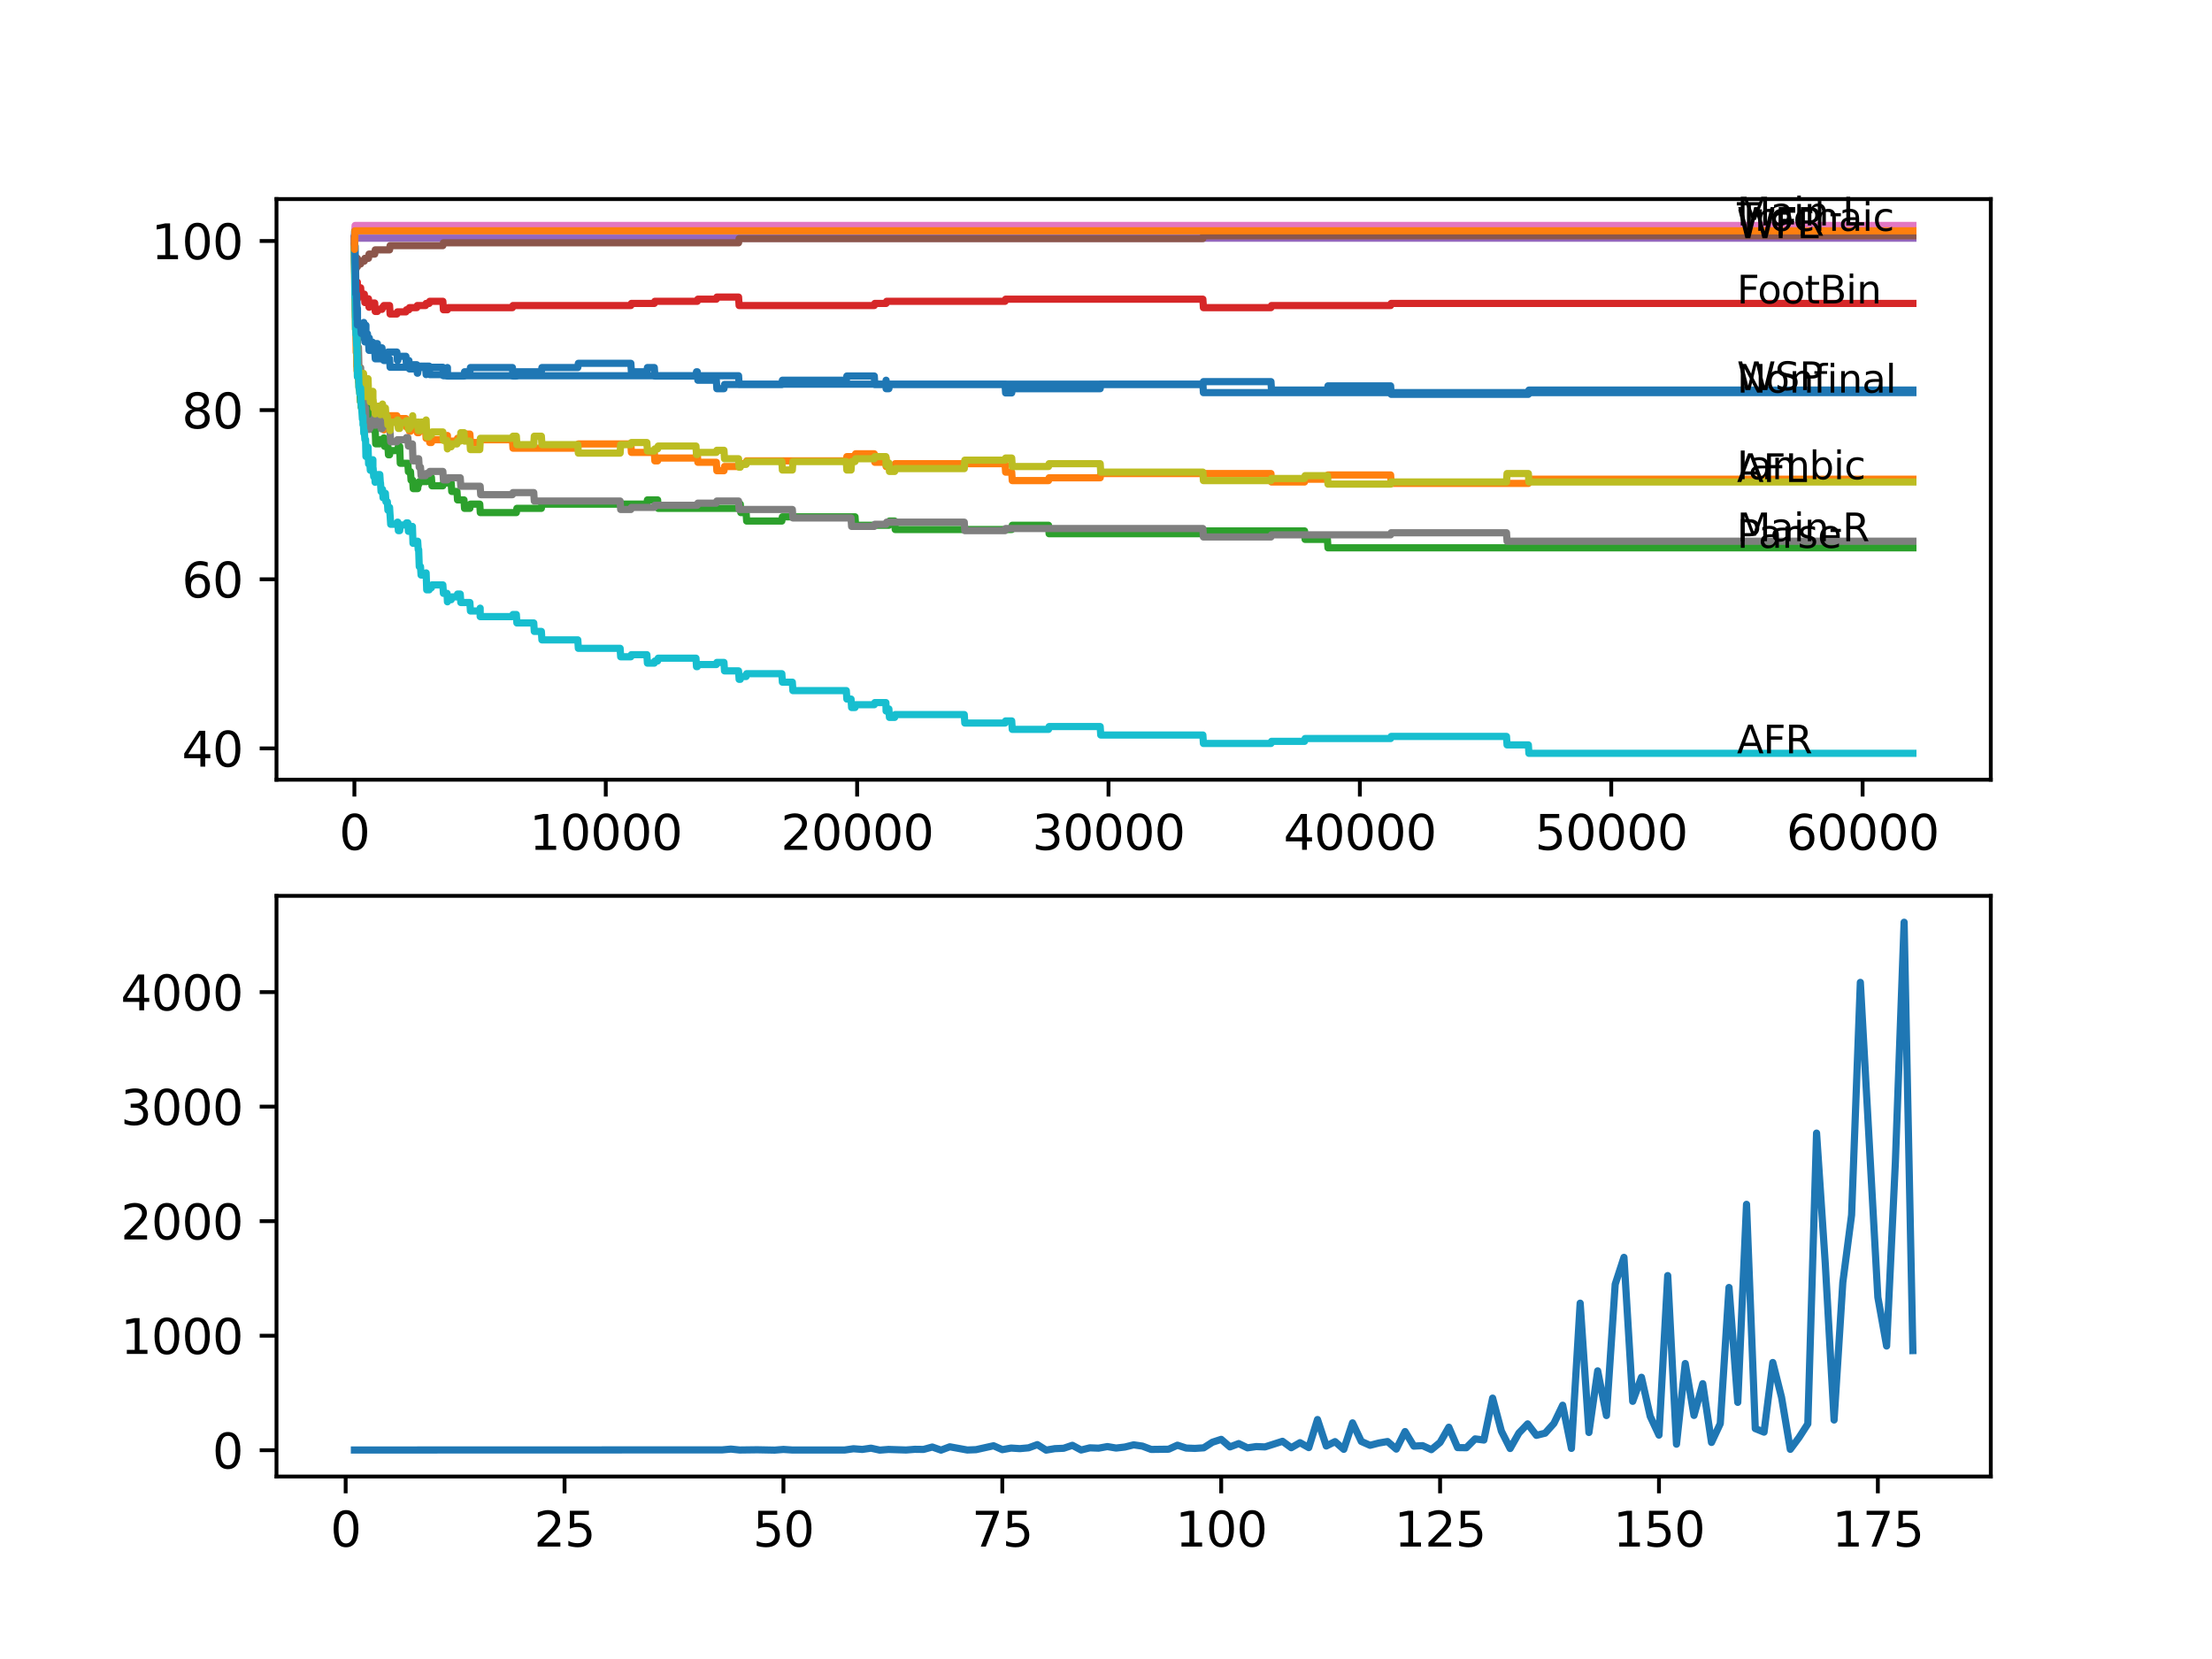 <?xml version="1.0" encoding="utf-8" standalone="no"?>
<!DOCTYPE svg PUBLIC "-//W3C//DTD SVG 1.1//EN"
  "http://www.w3.org/Graphics/SVG/1.1/DTD/svg11.dtd">
<svg xmlns:xlink="http://www.w3.org/1999/xlink" width="460.8pt" height="345.6pt" viewBox="0 0 460.8 345.6" xmlns="http://www.w3.org/2000/svg" version="1.1">
 <defs>
  <style type="text/css">*{stroke-linejoin: round; stroke-linecap: butt}</style>
 </defs>
 <g id="figure_1">
  <g id="patch_1">
   <path d="M 0 345.6 
L 460.8 345.6 
L 460.8 0 
L 0 0 
z
" style="fill: #ffffff"/>
  </g>
  <g id="axes_1">
   <g id="patch_2">
    <path d="M 57.6 162.432 
L 414.72 162.432 
L 414.72 41.472 
L 57.6 41.472 
z
" style="fill: #ffffff"/>
   </g>
   <g id="matplotlib.axis_1">
    <g id="xtick_1">
     <g id="line2d_1">
      <defs>
       <path id="m35da66a091" d="M 0 0 
L 0 3.5 
" style="stroke: #000000; stroke-width: 0.8"/>
      </defs>
      <g>
       <use xlink:href="#m35da66a091" x="73.827" y="162.432" style="stroke: #000000; stroke-width: 0.8"/>
      </g>
     </g>
     <g id="text_1">
      <!-- 0 -->
      <g transform="translate(70.646 177.03)scale(0.1 -0.1)">
       <defs>
        <path id="DejaVuSans-30" d="M 2034 4250 
Q 1547 4250 1301 3770 
Q 1056 3291 1056 2328 
Q 1056 1369 1301 889 
Q 1547 409 2034 409 
Q 2525 409 2770 889 
Q 3016 1369 3016 2328 
Q 3016 3291 2770 3770 
Q 2525 4250 2034 4250 
z
M 2034 4750 
Q 2819 4750 3233 4129 
Q 3647 3509 3647 2328 
Q 3647 1150 3233 529 
Q 2819 -91 2034 -91 
Q 1250 -91 836 529 
Q 422 1150 422 2328 
Q 422 3509 836 4129 
Q 1250 4750 2034 4750 
z
" transform="scale(0.016)"/>
       </defs>
       <use xlink:href="#DejaVuSans-30"/>
      </g>
     </g>
    </g>
    <g id="xtick_2">
     <g id="line2d_2">
      <g>
       <use xlink:href="#m35da66a091" x="126.192" y="162.432" style="stroke: #000000; stroke-width: 0.8"/>
      </g>
     </g>
     <g id="text_2">
      <!-- 10000 -->
      <g transform="translate(110.286 177.03)scale(0.1 -0.1)">
       <defs>
        <path id="DejaVuSans-31" d="M 794 531 
L 1825 531 
L 1825 4091 
L 703 3866 
L 703 4441 
L 1819 4666 
L 2450 4666 
L 2450 531 
L 3481 531 
L 3481 0 
L 794 0 
L 794 531 
z
" transform="scale(0.016)"/>
       </defs>
       <use xlink:href="#DejaVuSans-31"/>
       <use xlink:href="#DejaVuSans-30" x="63.623"/>
       <use xlink:href="#DejaVuSans-30" x="127.246"/>
       <use xlink:href="#DejaVuSans-30" x="190.869"/>
       <use xlink:href="#DejaVuSans-30" x="254.492"/>
      </g>
     </g>
    </g>
    <g id="xtick_3">
     <g id="line2d_3">
      <g>
       <use xlink:href="#m35da66a091" x="178.556" y="162.432" style="stroke: #000000; stroke-width: 0.8"/>
      </g>
     </g>
     <g id="text_3">
      <!-- 20000 -->
      <g transform="translate(162.65 177.03)scale(0.1 -0.1)">
       <defs>
        <path id="DejaVuSans-32" d="M 1228 531 
L 3431 531 
L 3431 0 
L 469 0 
L 469 531 
Q 828 903 1448 1529 
Q 2069 2156 2228 2338 
Q 2531 2678 2651 2914 
Q 2772 3150 2772 3378 
Q 2772 3750 2511 3984 
Q 2250 4219 1831 4219 
Q 1534 4219 1204 4116 
Q 875 4013 500 3803 
L 500 4441 
Q 881 4594 1212 4672 
Q 1544 4750 1819 4750 
Q 2544 4750 2975 4387 
Q 3406 4025 3406 3419 
Q 3406 3131 3298 2873 
Q 3191 2616 2906 2266 
Q 2828 2175 2409 1742 
Q 1991 1309 1228 531 
z
" transform="scale(0.016)"/>
       </defs>
       <use xlink:href="#DejaVuSans-32"/>
       <use xlink:href="#DejaVuSans-30" x="63.623"/>
       <use xlink:href="#DejaVuSans-30" x="127.246"/>
       <use xlink:href="#DejaVuSans-30" x="190.869"/>
       <use xlink:href="#DejaVuSans-30" x="254.492"/>
      </g>
     </g>
    </g>
    <g id="xtick_4">
     <g id="line2d_4">
      <g>
       <use xlink:href="#m35da66a091" x="230.921" y="162.432" style="stroke: #000000; stroke-width: 0.8"/>
      </g>
     </g>
     <g id="text_4">
      <!-- 30000 -->
      <g transform="translate(215.015 177.03)scale(0.1 -0.1)">
       <defs>
        <path id="DejaVuSans-33" d="M 2597 2516 
Q 3050 2419 3304 2112 
Q 3559 1806 3559 1356 
Q 3559 666 3084 287 
Q 2609 -91 1734 -91 
Q 1441 -91 1130 -33 
Q 819 25 488 141 
L 488 750 
Q 750 597 1062 519 
Q 1375 441 1716 441 
Q 2309 441 2620 675 
Q 2931 909 2931 1356 
Q 2931 1769 2642 2001 
Q 2353 2234 1838 2234 
L 1294 2234 
L 1294 2753 
L 1863 2753 
Q 2328 2753 2575 2939 
Q 2822 3125 2822 3475 
Q 2822 3834 2567 4026 
Q 2313 4219 1838 4219 
Q 1578 4219 1281 4162 
Q 984 4106 628 3988 
L 628 4550 
Q 988 4650 1302 4700 
Q 1616 4750 1894 4750 
Q 2613 4750 3031 4423 
Q 3450 4097 3450 3541 
Q 3450 3153 3228 2886 
Q 3006 2619 2597 2516 
z
" transform="scale(0.016)"/>
       </defs>
       <use xlink:href="#DejaVuSans-33"/>
       <use xlink:href="#DejaVuSans-30" x="63.623"/>
       <use xlink:href="#DejaVuSans-30" x="127.246"/>
       <use xlink:href="#DejaVuSans-30" x="190.869"/>
       <use xlink:href="#DejaVuSans-30" x="254.492"/>
      </g>
     </g>
    </g>
    <g id="xtick_5">
     <g id="line2d_5">
      <g>
       <use xlink:href="#m35da66a091" x="283.285" y="162.432" style="stroke: #000000; stroke-width: 0.8"/>
      </g>
     </g>
     <g id="text_5">
      <!-- 40000 -->
      <g transform="translate(267.379 177.03)scale(0.1 -0.1)">
       <defs>
        <path id="DejaVuSans-34" d="M 2419 4116 
L 825 1625 
L 2419 1625 
L 2419 4116 
z
M 2253 4666 
L 3047 4666 
L 3047 1625 
L 3713 1625 
L 3713 1100 
L 3047 1100 
L 3047 0 
L 2419 0 
L 2419 1100 
L 313 1100 
L 313 1709 
L 2253 4666 
z
" transform="scale(0.016)"/>
       </defs>
       <use xlink:href="#DejaVuSans-34"/>
       <use xlink:href="#DejaVuSans-30" x="63.623"/>
       <use xlink:href="#DejaVuSans-30" x="127.246"/>
       <use xlink:href="#DejaVuSans-30" x="190.869"/>
       <use xlink:href="#DejaVuSans-30" x="254.492"/>
      </g>
     </g>
    </g>
    <g id="xtick_6">
     <g id="line2d_6">
      <g>
       <use xlink:href="#m35da66a091" x="335.65" y="162.432" style="stroke: #000000; stroke-width: 0.8"/>
      </g>
     </g>
     <g id="text_6">
      <!-- 50000 -->
      <g transform="translate(319.744 177.03)scale(0.1 -0.1)">
       <defs>
        <path id="DejaVuSans-35" d="M 691 4666 
L 3169 4666 
L 3169 4134 
L 1269 4134 
L 1269 2991 
Q 1406 3038 1543 3061 
Q 1681 3084 1819 3084 
Q 2600 3084 3056 2656 
Q 3513 2228 3513 1497 
Q 3513 744 3044 326 
Q 2575 -91 1722 -91 
Q 1428 -91 1123 -41 
Q 819 9 494 109 
L 494 744 
Q 775 591 1075 516 
Q 1375 441 1709 441 
Q 2250 441 2565 725 
Q 2881 1009 2881 1497 
Q 2881 1984 2565 2268 
Q 2250 2553 1709 2553 
Q 1456 2553 1204 2497 
Q 953 2441 691 2322 
L 691 4666 
z
" transform="scale(0.016)"/>
       </defs>
       <use xlink:href="#DejaVuSans-35"/>
       <use xlink:href="#DejaVuSans-30" x="63.623"/>
       <use xlink:href="#DejaVuSans-30" x="127.246"/>
       <use xlink:href="#DejaVuSans-30" x="190.869"/>
       <use xlink:href="#DejaVuSans-30" x="254.492"/>
      </g>
     </g>
    </g>
    <g id="xtick_7">
     <g id="line2d_7">
      <g>
       <use xlink:href="#m35da66a091" x="388.014" y="162.432" style="stroke: #000000; stroke-width: 0.8"/>
      </g>
     </g>
     <g id="text_7">
      <!-- 60000 -->
      <g transform="translate(372.108 177.03)scale(0.1 -0.1)">
       <defs>
        <path id="DejaVuSans-36" d="M 2113 2584 
Q 1688 2584 1439 2293 
Q 1191 2003 1191 1497 
Q 1191 994 1439 701 
Q 1688 409 2113 409 
Q 2538 409 2786 701 
Q 3034 994 3034 1497 
Q 3034 2003 2786 2293 
Q 2538 2584 2113 2584 
z
M 3366 4563 
L 3366 3988 
Q 3128 4100 2886 4159 
Q 2644 4219 2406 4219 
Q 1781 4219 1451 3797 
Q 1122 3375 1075 2522 
Q 1259 2794 1537 2939 
Q 1816 3084 2150 3084 
Q 2853 3084 3261 2657 
Q 3669 2231 3669 1497 
Q 3669 778 3244 343 
Q 2819 -91 2113 -91 
Q 1303 -91 875 529 
Q 447 1150 447 2328 
Q 447 3434 972 4092 
Q 1497 4750 2381 4750 
Q 2619 4750 2861 4703 
Q 3103 4656 3366 4563 
z
" transform="scale(0.016)"/>
       </defs>
       <use xlink:href="#DejaVuSans-36"/>
       <use xlink:href="#DejaVuSans-30" x="63.623"/>
       <use xlink:href="#DejaVuSans-30" x="127.246"/>
       <use xlink:href="#DejaVuSans-30" x="190.869"/>
       <use xlink:href="#DejaVuSans-30" x="254.492"/>
      </g>
     </g>
    </g>
   </g>
   <g id="matplotlib.axis_2">
    <g id="ytick_1">
     <g id="line2d_8">
      <defs>
       <path id="mb8357ee848" d="M 0 0 
L -3.5 0 
" style="stroke: #000000; stroke-width: 0.8"/>
      </defs>
      <g>
       <use xlink:href="#mb8357ee848" x="57.6" y="155.906" style="stroke: #000000; stroke-width: 0.8"/>
      </g>
     </g>
     <g id="text_8">
      <!-- 40 -->
      <g transform="translate(37.875 159.705)scale(0.1 -0.1)">
       <use xlink:href="#DejaVuSans-34"/>
       <use xlink:href="#DejaVuSans-30" x="63.623"/>
      </g>
     </g>
    </g>
    <g id="ytick_2">
     <g id="line2d_9">
      <g>
       <use xlink:href="#mb8357ee848" x="57.6" y="120.671" style="stroke: #000000; stroke-width: 0.8"/>
      </g>
     </g>
     <g id="text_9">
      <!-- 60 -->
      <g transform="translate(37.875 124.47)scale(0.1 -0.1)">
       <use xlink:href="#DejaVuSans-36"/>
       <use xlink:href="#DejaVuSans-30" x="63.623"/>
      </g>
     </g>
    </g>
    <g id="ytick_3">
     <g id="line2d_10">
      <g>
       <use xlink:href="#mb8357ee848" x="57.6" y="85.435" style="stroke: #000000; stroke-width: 0.8"/>
      </g>
     </g>
     <g id="text_10">
      <!-- 80 -->
      <g transform="translate(37.875 89.235)scale(0.1 -0.1)">
       <defs>
        <path id="DejaVuSans-38" d="M 2034 2216 
Q 1584 2216 1326 1975 
Q 1069 1734 1069 1313 
Q 1069 891 1326 650 
Q 1584 409 2034 409 
Q 2484 409 2743 651 
Q 3003 894 3003 1313 
Q 3003 1734 2745 1975 
Q 2488 2216 2034 2216 
z
M 1403 2484 
Q 997 2584 770 2862 
Q 544 3141 544 3541 
Q 544 4100 942 4425 
Q 1341 4750 2034 4750 
Q 2731 4750 3128 4425 
Q 3525 4100 3525 3541 
Q 3525 3141 3298 2862 
Q 3072 2584 2669 2484 
Q 3125 2378 3379 2068 
Q 3634 1759 3634 1313 
Q 3634 634 3220 271 
Q 2806 -91 2034 -91 
Q 1263 -91 848 271 
Q 434 634 434 1313 
Q 434 1759 690 2068 
Q 947 2378 1403 2484 
z
M 1172 3481 
Q 1172 3119 1398 2916 
Q 1625 2713 2034 2713 
Q 2441 2713 2670 2916 
Q 2900 3119 2900 3481 
Q 2900 3844 2670 4047 
Q 2441 4250 2034 4250 
Q 1625 4250 1398 4047 
Q 1172 3844 1172 3481 
z
" transform="scale(0.016)"/>
       </defs>
       <use xlink:href="#DejaVuSans-38"/>
       <use xlink:href="#DejaVuSans-30" x="63.623"/>
      </g>
     </g>
    </g>
    <g id="ytick_4">
     <g id="line2d_11">
      <g>
       <use xlink:href="#mb8357ee848" x="57.6" y="50.2" style="stroke: #000000; stroke-width: 0.8"/>
      </g>
     </g>
     <g id="text_11">
      <!-- 100 -->
      <g transform="translate(31.512 53.999)scale(0.1 -0.1)">
       <use xlink:href="#DejaVuSans-31"/>
       <use xlink:href="#DejaVuSans-30" x="63.623"/>
       <use xlink:href="#DejaVuSans-30" x="127.246"/>
      </g>
     </g>
    </g>
   </g>
   <g id="line2d_12">
    <path d="M 73.833 49.76 
L 73.838 49.76 
L 73.875 48.967 
L 73.89 51.903 
L 73.906 51.316 
L 73.979 56.601 
L 74.026 55.133 
L 74.058 55.133 
L 74.194 63.648 
L 74.205 63.648 
L 74.288 61.299 
L 74.314 63.061 
L 74.32 63.061 
L 74.419 65.704 
L 74.435 64.823 
L 74.451 64.823 
L 74.461 64.236 
L 74.477 67.759 
L 74.534 67.759 
L 74.576 67.759 
L 74.671 69.521 
L 74.686 68.64 
L 74.712 68.64 
L 74.733 67.759 
L 74.791 70.402 
L 74.812 70.402 
L 74.822 70.402 
L 74.938 69.521 
L 75.131 69.521 
L 75.247 68.934 
L 75.262 68.934 
L 75.377 68.053 
L 75.713 68.053 
L 75.786 67.172 
L 75.791 68.934 
L 75.817 68.934 
L 75.896 68.934 
L 76.011 68.346 
L 76.152 68.346 
L 76.231 67.759 
L 76.236 69.521 
L 76.252 69.521 
L 76.545 69.521 
L 76.66 71.283 
L 76.666 71.283 
L 76.781 70.402 
L 76.927 70.402 
L 77.027 72.163 
L 77.037 71.283 
L 77.608 71.283 
L 77.682 73.044 
L 77.718 72.457 
L 77.729 72.457 
L 77.844 71.576 
L 78.619 71.576 
L 78.734 73.338 
L 79.116 73.338 
L 79.232 72.457 
L 79.572 72.457 
L 79.682 74.219 
L 79.797 73.338 
L 79.849 73.338 
L 79.965 75.1 
L 80.284 75.1 
L 80.399 74.219 
L 80.692 74.219 
L 80.808 73.338 
L 82.677 73.338 
L 82.792 75.1 
L 82.871 75.1 
L 82.986 74.219 
L 84.557 74.219 
L 84.672 75.981 
L 84.96 75.981 
L 85.075 75.1 
L 85.185 75.1 
L 85.301 76.861 
L 85.966 76.861 
L 86.081 75.981 
L 86.819 75.981 
L 86.934 77.742 
L 87.008 77.742 
L 87.123 76.861 
L 87.243 76.861 
L 87.358 76.274 
L 88.652 76.274 
L 88.767 78.036 
L 88.772 78.036 
L 88.893 76.274 
L 89.406 76.274 
L 89.521 78.036 
L 92.255 78.036 
L 92.37 77.449 
L 93.129 77.449 
L 93.208 76.568 
L 93.213 78.33 
L 93.234 78.33 
L 96.658 78.33 
L 96.774 77.449 
L 97.884 77.449 
L 97.999 76.568 
L 106.749 76.568 
L 106.864 78.33 
L 107.561 78.33 
L 107.676 77.449 
L 112.776 77.449 
L 112.891 76.568 
L 120.364 76.568 
L 120.479 75.687 
L 131.418 75.687 
L 131.533 77.449 
L 134.754 77.449 
L 134.869 76.568 
L 136.304 76.568 
L 136.419 78.33 
L 144.98 78.33 
L 145.096 77.449 
L 145.258 77.449 
L 145.373 79.211 
L 149.222 79.211 
L 149.337 80.972 
L 150.814 80.972 
L 150.929 80.091 
L 162.868 80.091 
L 162.983 79.211 
L 176.3 79.211 
L 176.415 78.33 
L 182.128 78.33 
L 182.243 80.091 
L 184.547 80.091 
L 184.589 79.211 
L 184.594 80.972 
L 184.652 80.972 
L 185.17 80.972 
L 185.285 80.091 
L 209.373 80.091 
L 209.488 81.853 
L 210.755 81.853 
L 210.871 80.972 
L 229.188 80.972 
L 229.303 80.091 
L 250.579 80.091 
L 250.694 79.504 
L 264.764 79.504 
L 264.879 81.266 
L 276.525 81.266 
L 276.64 80.385 
L 289.69 80.385 
L 289.805 82.147 
L 318.385 82.147 
L 318.501 81.266 
L 398.487 81.266 
L 398.487 81.266 
" clip-path="url(#pcf9792100a)" style="fill: none; stroke: #1f77b4; stroke-width: 1.5; stroke-linecap: square"/>
   </g>
   <g id="line2d_13">
    <path d="M 73.833 51.962 
L 73.838 51.962 
L 73.859 51.521 
L 73.89 56.807 
L 73.896 56.219 
L 73.937 62.386 
L 74.021 61.358 
L 74.037 61.358 
L 74.042 60.771 
L 74.063 66.056 
L 74.115 64.294 
L 74.205 73.397 
L 74.246 72.516 
L 74.257 72.516 
L 74.288 71.048 
L 74.325 76.333 
L 74.341 76.333 
L 74.356 76.333 
L 74.388 77.214 
L 74.461 75.158 
L 74.582 78.682 
L 74.712 78.682 
L 74.733 77.801 
L 74.739 79.563 
L 74.822 78.682 
L 74.938 80.444 
L 74.969 80.444 
L 75.089 79.269 
L 75.236 79.269 
L 75.351 78.682 
L 75.587 78.682 
L 75.702 78.095 
L 75.713 78.095 
L 75.833 81.618 
L 76.152 81.618 
L 76.231 81.031 
L 76.236 82.793 
L 76.252 82.793 
L 76.32 82.793 
L 76.435 82.206 
L 76.545 82.206 
L 76.556 83.967 
L 76.655 83.38 
L 76.927 83.38 
L 77.043 85.142 
L 77.42 85.142 
L 77.535 84.555 
L 77.608 84.555 
L 77.682 86.316 
L 77.718 85.729 
L 78.142 85.729 
L 78.258 85.142 
L 78.619 85.142 
L 78.734 86.904 
L 79.572 86.904 
L 79.682 88.665 
L 79.797 87.784 
L 79.849 87.784 
L 79.965 89.546 
L 80.001 89.546 
L 80.116 88.959 
L 80.284 88.959 
L 80.399 88.078 
L 80.692 88.078 
L 80.808 87.197 
L 80.923 86.61 
L 82.677 86.61 
L 82.792 88.372 
L 83.264 88.372 
L 83.384 87.197 
L 84.557 87.197 
L 84.672 88.959 
L 84.96 88.959 
L 85.075 88.078 
L 85.185 88.078 
L 85.301 89.84 
L 85.515 89.84 
L 85.63 89.253 
L 85.966 89.253 
L 86.081 88.372 
L 86.819 88.372 
L 86.934 90.133 
L 87.243 90.133 
L 87.358 89.546 
L 88.652 89.546 
L 88.767 91.308 
L 88.772 91.308 
L 88.888 90.427 
L 89.406 90.427 
L 89.521 92.189 
L 89.872 92.189 
L 89.987 91.602 
L 93.129 91.602 
L 93.208 90.721 
L 93.213 92.483 
L 93.234 92.483 
L 93.993 92.483 
L 94.108 91.895 
L 95.197 91.895 
L 95.313 91.308 
L 96.658 91.308 
L 96.774 90.427 
L 97.884 90.427 
L 97.999 92.189 
L 99.942 92.189 
L 100.057 91.602 
L 106.749 91.602 
L 106.864 93.363 
L 120.364 93.363 
L 120.479 92.483 
L 131.418 92.483 
L 131.533 94.244 
L 136.304 94.244 
L 136.419 96.006 
L 136.995 96.006 
L 137.11 95.419 
L 144.98 95.419 
L 145.096 94.538 
L 145.258 94.538 
L 145.373 96.3 
L 149.222 96.3 
L 149.337 98.061 
L 150.814 98.061 
L 150.929 97.181 
L 154.212 97.181 
L 154.327 96.593 
L 155.427 96.593 
L 155.542 96.006 
L 176.3 96.006 
L 176.415 95.125 
L 178.117 95.125 
L 178.232 94.538 
L 182.128 94.538 
L 182.243 96.3 
L 184.547 96.3 
L 184.589 95.419 
L 184.594 97.181 
L 184.652 97.181 
L 186.374 97.181 
L 186.49 96.593 
L 209.373 96.593 
L 209.488 98.355 
L 210.755 98.355 
L 210.871 100.117 
L 218.432 100.117 
L 218.547 99.53 
L 229.188 99.53 
L 229.303 98.649 
L 264.764 98.649 
L 264.879 100.41 
L 271.76 100.41 
L 271.875 99.823 
L 276.525 99.823 
L 276.64 98.942 
L 289.69 98.942 
L 289.805 100.704 
L 318.385 100.704 
L 318.501 99.823 
L 398.487 99.823 
L 398.487 99.823 
" clip-path="url(#pcf9792100a)" style="fill: none; stroke: #ff7f0e; stroke-width: 1.5; stroke-linecap: square"/>
   </g>
   <g id="line2d_14">
    <path d="M 73.833 49.76 
L 73.848 49.76 
L 73.995 61.798 
L 74.006 60.918 
L 74.074 64.735 
L 74.084 64.735 
L 74.089 64.735 
L 74.21 69.08 
L 74.257 69.08 
L 74.367 72.252 
L 74.372 71.371 
L 74.44 71.371 
L 74.561 74.894 
L 74.576 74.894 
L 74.692 77.537 
L 74.733 77.537 
L 74.822 81.06 
L 74.849 80.179 
L 74.969 80.179 
L 75.089 83.703 
L 75.131 83.703 
L 75.236 83.116 
L 75.262 84.878 
L 75.346 83.997 
L 75.587 83.997 
L 75.702 85.758 
L 75.713 85.758 
L 75.828 84.878 
L 75.896 84.878 
L 76.011 84.29 
L 76.152 84.29 
L 76.268 83.351 
L 76.32 83.351 
L 76.435 85.112 
L 76.556 85.112 
L 76.666 86.874 
L 76.786 85.112 
L 77.027 85.112 
L 77.142 84.232 
L 77.174 84.232 
L 77.289 85.993 
L 77.42 85.993 
L 77.535 87.755 
L 77.645 87.755 
L 77.682 89.517 
L 77.755 88.049 
L 77.959 88.049 
L 78.059 89.81 
L 78.069 88.93 
L 78.142 88.93 
L 78.263 92.453 
L 79.116 92.453 
L 79.232 91.572 
L 79.849 91.572 
L 79.965 91.22 
L 80.001 91.22 
L 80.116 92.982 
L 80.808 92.982 
L 80.923 94.743 
L 81.153 94.743 
L 81.268 93.863 
L 82.871 93.863 
L 82.986 92.982 
L 83.264 92.982 
L 83.384 96.505 
L 84.96 96.505 
L 85.075 98.267 
L 85.515 98.267 
L 85.63 100.029 
L 85.966 100.029 
L 86.081 101.791 
L 87.008 101.791 
L 87.123 100.91 
L 87.243 100.91 
L 87.358 100.322 
L 88.888 100.322 
L 89.003 99.441 
L 89.872 99.441 
L 89.987 101.203 
L 92.255 101.203 
L 92.37 100.616 
L 93.993 100.616 
L 94.108 102.378 
L 95.197 102.378 
L 95.313 104.14 
L 96.658 104.14 
L 96.774 105.901 
L 97.884 105.901 
L 97.999 105.02 
L 99.942 105.02 
L 100.057 106.782 
L 107.561 106.782 
L 107.676 105.901 
L 112.776 105.901 
L 112.891 105.02 
L 134.754 105.02 
L 134.869 104.14 
L 136.995 104.14 
L 137.11 105.901 
L 153.856 105.901 
L 153.971 105.02 
L 154.212 105.02 
L 154.327 106.782 
L 155.427 106.782 
L 155.542 108.544 
L 162.868 108.544 
L 162.983 107.663 
L 178.117 107.663 
L 178.232 109.425 
L 185.17 109.425 
L 185.285 108.544 
L 186.374 108.544 
L 186.49 110.306 
L 210.755 110.306 
L 210.871 109.425 
L 218.432 109.425 
L 218.547 111.187 
L 250.579 111.187 
L 250.694 110.599 
L 271.76 110.599 
L 271.875 112.361 
L 276.525 112.361 
L 276.64 114.123 
L 398.487 114.123 
L 398.487 114.123 
" clip-path="url(#pcf9792100a)" style="fill: none; stroke: #2ca02c; stroke-width: 1.5; stroke-linecap: square"/>
   </g>
   <g id="line2d_15">
    <path d="M 73.833 49.76 
L 73.838 49.76 
L 73.948 58.304 
L 73.969 57.864 
L 73.985 57.864 
L 73.995 57.423 
L 74.011 60.947 
L 74.068 58.891 
L 74.115 62.415 
L 74.178 59.567 
L 74.267 58.686 
L 74.273 60.448 
L 74.278 60.448 
L 74.288 60.448 
L 74.419 58.774 
L 74.44 58.774 
L 74.461 62.298 
L 74.555 61.417 
L 74.576 61.417 
L 74.692 60.976 
L 74.733 60.976 
L 74.849 59.949 
L 75.131 59.949 
L 75.247 61.71 
L 75.786 61.71 
L 75.896 61.27 
L 76.011 63.032 
L 76.231 63.032 
L 76.346 62.679 
L 76.545 62.679 
L 76.66 62.239 
L 76.76 62.239 
L 76.875 64.001 
L 76.927 64.001 
L 77.043 63.56 
L 77.608 63.56 
L 77.723 63.12 
L 78.059 63.12 
L 78.174 64.881 
L 78.619 64.881 
L 78.734 64.441 
L 79.572 64.441 
L 79.687 64.001 
L 79.849 64.001 
L 79.965 63.648 
L 81.153 63.648 
L 81.268 65.41 
L 82.677 65.41 
L 82.792 64.97 
L 84.557 64.97 
L 84.672 64.529 
L 85.185 64.529 
L 85.301 64.089 
L 86.819 64.089 
L 86.934 63.648 
L 88.652 63.648 
L 88.767 63.208 
L 89.406 63.208 
L 89.521 62.767 
L 92.255 62.767 
L 92.37 64.529 
L 93.208 64.529 
L 93.323 64.089 
L 106.749 64.089 
L 106.864 63.648 
L 131.418 63.648 
L 131.533 63.208 
L 136.304 63.208 
L 136.419 62.767 
L 145.258 62.767 
L 145.373 62.327 
L 149.222 62.327 
L 149.337 61.886 
L 153.856 61.886 
L 153.971 63.648 
L 182.128 63.648 
L 182.243 63.208 
L 184.589 63.208 
L 184.704 62.767 
L 209.373 62.767 
L 209.488 62.327 
L 250.579 62.327 
L 250.694 64.089 
L 264.764 64.089 
L 264.879 63.648 
L 289.69 63.648 
L 289.805 63.208 
L 398.487 63.208 
L 398.487 63.208 
" clip-path="url(#pcf9792100a)" style="fill: none; stroke: #d62728; stroke-width: 1.5; stroke-linecap: square"/>
   </g>
   <g id="line2d_16">
    <path d="M 73.833 50.2 
L 73.875 50.2 
L 73.99 49.613 
L 398.487 49.613 
L 398.487 49.613 
" clip-path="url(#pcf9792100a)" style="fill: none; stroke: #9467bd; stroke-width: 1.5; stroke-linecap: square"/>
   </g>
   <g id="line2d_17">
    <path d="M 73.833 50.2 
L 73.838 50.2 
L 73.969 57.834 
L 73.979 57.834 
L 74.068 55.045 
L 74.1 56.219 
L 74.121 56.219 
L 74.236 55.632 
L 74.267 55.632 
L 74.393 53.812 
L 74.44 53.812 
L 74.451 55.573 
L 74.55 54.986 
L 75.131 54.986 
L 75.247 54.399 
L 75.896 54.399 
L 76.011 53.812 
L 76.76 53.812 
L 76.875 52.931 
L 78.059 52.931 
L 78.174 52.05 
L 81.153 52.05 
L 81.268 51.169 
L 92.255 51.169 
L 92.37 50.582 
L 153.856 50.582 
L 153.971 49.701 
L 250.579 49.701 
L 250.694 49.114 
L 398.487 49.114 
L 398.487 49.114 
" clip-path="url(#pcf9792100a)" style="fill: none; stroke: #8c564b; stroke-width: 1.5; stroke-linecap: square"/>
   </g>
   <g id="line2d_18">
    <path d="M 73.833 49.76 
L 73.838 49.76 
L 73.979 46.97 
L 398.487 46.97 
L 398.487 46.97 
" clip-path="url(#pcf9792100a)" style="fill: none; stroke: #e377c2; stroke-width: 1.5; stroke-linecap: square"/>
   </g>
   <g id="line2d_19">
    <path d="M 73.833 51.962 
L 73.838 51.962 
L 73.969 59.831 
L 73.979 59.831 
L 74.11 66.731 
L 74.115 66.731 
L 74.121 66.379 
L 74.163 69.022 
L 74.205 67.7 
L 74.288 71.224 
L 74.32 69.844 
L 74.356 69.403 
L 74.362 71.165 
L 74.419 70.725 
L 74.44 70.725 
L 74.461 74.248 
L 74.555 72.78 
L 74.576 72.78 
L 74.671 72.34 
L 74.786 77.038 
L 74.791 76.597 
L 75.131 76.597 
L 75.252 80.121 
L 75.383 80.121 
L 75.498 81.883 
L 75.613 81.883 
L 75.728 83.644 
L 75.786 83.644 
L 75.896 83.204 
L 76.011 84.966 
L 76.152 84.966 
L 76.231 88.489 
L 76.273 88.137 
L 76.545 88.137 
L 76.66 87.696 
L 76.76 87.696 
L 76.875 89.458 
L 76.927 89.458 
L 77.043 89.018 
L 77.174 89.018 
L 77.289 88.43 
L 77.608 88.43 
L 77.729 87.403 
L 77.959 87.403 
L 78.059 86.815 
L 78.174 88.577 
L 78.252 88.577 
L 78.367 87.99 
L 78.619 87.99 
L 78.734 87.55 
L 79.268 87.55 
L 79.383 89.311 
L 79.572 89.311 
L 79.687 88.871 
L 79.849 88.871 
L 79.965 88.519 
L 81.153 88.519 
L 81.268 90.28 
L 81.274 90.28 
L 81.389 92.042 
L 82.677 92.042 
L 82.792 91.602 
L 84.557 91.602 
L 84.672 91.161 
L 84.96 91.161 
L 85.075 92.923 
L 85.185 92.923 
L 85.301 92.483 
L 85.913 92.483 
L 86.034 96.006 
L 86.819 96.006 
L 86.934 95.566 
L 87.217 95.566 
L 87.332 97.327 
L 87.599 97.327 
L 87.715 99.089 
L 88.652 99.089 
L 88.767 98.649 
L 89.406 98.649 
L 89.521 98.208 
L 92.255 98.208 
L 92.37 99.97 
L 93.208 99.97 
L 93.323 99.53 
L 95.878 99.53 
L 95.993 101.291 
L 100.025 101.291 
L 100.141 103.053 
L 106.749 103.053 
L 106.864 102.613 
L 111.19 102.613 
L 111.305 104.374 
L 129.182 104.374 
L 129.297 106.136 
L 131.418 106.136 
L 131.533 105.696 
L 136.304 105.696 
L 136.419 105.255 
L 145.258 105.255 
L 145.373 104.815 
L 149.222 104.815 
L 149.337 104.374 
L 153.856 104.374 
L 153.971 106.136 
L 165.057 106.136 
L 165.172 107.898 
L 177.289 107.898 
L 177.404 109.66 
L 182.128 109.66 
L 182.243 109.219 
L 184.589 109.219 
L 184.704 108.779 
L 200.874 108.779 
L 200.989 110.541 
L 209.373 110.541 
L 209.488 110.1 
L 250.579 110.1 
L 250.694 111.862 
L 264.764 111.862 
L 264.879 111.421 
L 289.69 111.421 
L 289.805 110.981 
L 313.83 110.981 
L 313.945 112.743 
L 398.487 112.743 
L 398.487 112.743 
" clip-path="url(#pcf9792100a)" style="fill: none; stroke: #7f7f7f; stroke-width: 1.5; stroke-linecap: square"/>
   </g>
   <g id="line2d_20">
    <path d="M 73.833 51.962 
L 73.838 51.962 
L 73.943 61.681 
L 73.974 60.8 
L 73.979 60.8 
L 74.037 68.581 
L 74.105 66.966 
L 74.115 66.966 
L 74.157 66.32 
L 74.126 68.376 
L 74.205 66.761 
L 74.314 73.367 
L 74.33 72.34 
L 74.356 72.34 
L 74.461 78.359 
L 74.482 77.478 
L 74.54 77.478 
L 74.655 76.45 
L 74.671 76.45 
L 74.786 80.561 
L 74.791 80.121 
L 74.822 80.121 
L 74.938 81.883 
L 74.969 81.883 
L 75.089 80.708 
L 75.131 80.708 
L 75.226 82.47 
L 75.236 80.708 
L 75.262 80.121 
L 75.268 81.883 
L 75.336 81.883 
L 75.383 81.883 
L 75.498 80.121 
L 75.587 80.121 
L 75.713 77.772 
L 75.786 79.534 
L 75.823 79.093 
L 75.896 79.093 
L 76.011 80.855 
L 76.152 80.855 
L 76.158 82.617 
L 76.236 80.502 
L 76.262 80.502 
L 76.32 80.502 
L 76.435 79.915 
L 76.545 79.915 
L 76.666 78.888 
L 76.786 82.411 
L 76.927 82.411 
L 77.027 81.971 
L 77.142 83.732 
L 77.174 83.732 
L 77.289 83.145 
L 77.42 83.145 
L 77.535 82.558 
L 77.608 82.558 
L 77.682 81.53 
L 77.687 83.292 
L 77.708 83.292 
L 77.729 83.292 
L 77.844 85.054 
L 77.959 85.054 
L 78.059 84.466 
L 78.142 86.228 
L 78.169 85.641 
L 78.252 85.641 
L 78.367 85.054 
L 78.619 85.054 
L 78.734 84.613 
L 79.116 84.613 
L 79.232 86.375 
L 79.268 86.375 
L 79.383 84.613 
L 79.572 84.613 
L 79.682 84.173 
L 79.797 85.935 
L 79.849 85.935 
L 79.965 85.582 
L 80.001 85.582 
L 80.116 84.995 
L 80.284 84.995 
L 80.399 86.757 
L 80.692 86.757 
L 80.808 88.519 
L 80.923 87.931 
L 81.153 87.931 
L 81.268 89.693 
L 81.274 89.693 
L 81.389 87.931 
L 82.677 87.931 
L 82.792 87.491 
L 82.871 87.491 
L 82.986 89.253 
L 83.264 89.253 
L 83.384 88.078 
L 84.557 88.078 
L 84.672 87.638 
L 84.96 87.638 
L 85.075 89.399 
L 85.185 89.399 
L 85.301 88.959 
L 85.515 88.959 
L 85.63 88.372 
L 85.913 88.372 
L 85.966 86.61 
L 86.023 88.372 
L 86.819 88.372 
L 86.934 87.931 
L 87.008 87.931 
L 87.123 89.693 
L 87.217 89.693 
L 87.243 87.931 
L 87.327 89.693 
L 87.599 89.693 
L 87.715 87.931 
L 88.652 87.931 
L 88.767 87.491 
L 88.772 87.491 
L 88.893 91.014 
L 89.406 91.014 
L 89.521 90.574 
L 89.872 90.574 
L 89.987 89.987 
L 92.255 89.987 
L 92.37 91.748 
L 93.129 91.748 
L 93.208 93.51 
L 93.239 93.07 
L 93.993 93.07 
L 94.108 92.483 
L 95.197 92.483 
L 95.313 91.895 
L 95.878 91.895 
L 95.993 90.133 
L 96.658 90.133 
L 96.774 91.895 
L 97.884 91.895 
L 97.999 93.657 
L 99.942 93.657 
L 100.073 91.308 
L 106.749 91.308 
L 106.864 90.868 
L 107.561 90.868 
L 107.676 92.629 
L 111.19 92.629 
L 111.305 90.868 
L 112.776 90.868 
L 112.891 92.629 
L 120.364 92.629 
L 120.479 94.391 
L 129.182 94.391 
L 129.297 92.629 
L 131.418 92.629 
L 131.533 92.189 
L 134.754 92.189 
L 134.869 93.951 
L 136.304 93.951 
L 136.419 93.51 
L 136.995 93.51 
L 137.11 92.923 
L 144.98 92.923 
L 145.096 94.685 
L 145.258 94.685 
L 145.373 94.244 
L 149.222 94.244 
L 149.337 93.804 
L 150.814 93.804 
L 150.929 95.566 
L 153.856 95.566 
L 153.971 97.327 
L 154.212 97.327 
L 154.327 96.74 
L 155.427 96.74 
L 155.542 96.153 
L 162.868 96.153 
L 162.983 97.915 
L 165.057 97.915 
L 165.172 96.153 
L 176.3 96.153 
L 176.415 97.915 
L 177.289 97.915 
L 177.404 96.153 
L 178.117 96.153 
L 178.232 95.566 
L 182.128 95.566 
L 182.243 95.125 
L 184.547 95.125 
L 184.589 96.887 
L 184.657 96.446 
L 185.17 96.446 
L 185.285 98.208 
L 186.374 98.208 
L 186.49 97.621 
L 200.874 97.621 
L 200.989 95.859 
L 209.373 95.859 
L 209.488 95.419 
L 210.755 95.419 
L 210.871 97.181 
L 218.432 97.181 
L 218.547 96.593 
L 229.188 96.593 
L 229.303 98.355 
L 250.579 98.355 
L 250.694 100.117 
L 264.764 100.117 
L 264.879 99.676 
L 271.76 99.676 
L 271.875 99.089 
L 276.525 99.089 
L 276.64 100.851 
L 289.69 100.851 
L 289.805 100.41 
L 313.83 100.41 
L 313.945 98.649 
L 318.385 98.649 
L 318.501 100.41 
L 398.487 100.41 
L 398.487 100.41 
" clip-path="url(#pcf9792100a)" style="fill: none; stroke: #bcbd22; stroke-width: 1.5; stroke-linecap: square"/>
   </g>
   <g id="line2d_21">
    <path d="M 73.833 51.962 
L 73.838 51.962 
L 73.943 62.033 
L 73.974 61.152 
L 73.979 61.152 
L 74.089 68.64 
L 74.11 68.053 
L 74.115 68.053 
L 74.121 67.7 
L 74.163 69.756 
L 74.205 68.434 
L 74.288 71.958 
L 74.32 70.578 
L 74.356 70.137 
L 74.372 73.661 
L 74.398 73.221 
L 74.419 73.221 
L 74.461 78.506 
L 74.54 77.625 
L 74.655 76.597 
L 74.671 76.597 
L 74.786 80.708 
L 74.791 80.268 
L 74.822 80.268 
L 74.938 82.029 
L 74.969 82.029 
L 75.089 80.855 
L 75.131 80.855 
L 75.236 84.378 
L 75.247 83.791 
L 75.262 83.791 
L 75.377 85.553 
L 75.383 85.553 
L 75.498 87.315 
L 75.587 87.315 
L 75.613 86.727 
L 75.618 88.489 
L 75.686 88.489 
L 75.713 88.489 
L 75.786 90.251 
L 75.823 89.81 
L 75.896 89.81 
L 76.011 91.572 
L 76.152 91.572 
L 76.231 95.096 
L 76.273 94.743 
L 76.32 94.743 
L 76.435 94.156 
L 76.545 94.156 
L 76.666 93.128 
L 76.786 96.652 
L 76.927 96.652 
L 77.027 96.212 
L 77.142 97.973 
L 77.174 97.973 
L 77.289 97.386 
L 77.42 97.386 
L 77.535 96.799 
L 77.608 96.799 
L 77.682 95.771 
L 77.687 97.533 
L 77.708 97.533 
L 77.729 97.533 
L 77.844 99.295 
L 77.959 99.295 
L 78.059 98.707 
L 78.142 100.469 
L 78.169 99.882 
L 78.252 99.882 
L 78.367 99.295 
L 78.619 99.295 
L 78.734 98.854 
L 79.116 98.854 
L 79.232 100.616 
L 79.268 100.616 
L 79.383 102.378 
L 79.572 102.378 
L 79.682 101.937 
L 79.797 103.699 
L 79.849 103.699 
L 79.965 103.347 
L 80.001 103.347 
L 80.116 102.759 
L 80.284 102.759 
L 80.399 104.521 
L 80.692 104.521 
L 80.808 106.283 
L 80.923 105.696 
L 81.153 105.696 
L 81.268 107.458 
L 81.274 107.458 
L 81.389 109.219 
L 82.677 109.219 
L 82.792 108.779 
L 82.871 108.779 
L 82.986 110.541 
L 83.264 110.541 
L 83.384 109.366 
L 84.557 109.366 
L 84.672 108.926 
L 84.96 108.926 
L 85.075 110.687 
L 85.185 110.687 
L 85.301 110.247 
L 85.515 110.247 
L 85.63 109.66 
L 85.913 109.66 
L 86.034 113.183 
L 86.819 113.183 
L 86.934 112.743 
L 87.008 112.743 
L 87.123 114.505 
L 87.217 114.505 
L 87.338 118.028 
L 87.599 118.028 
L 87.715 119.79 
L 88.652 119.79 
L 88.767 119.349 
L 88.772 119.349 
L 88.893 122.873 
L 89.406 122.873 
L 89.521 122.433 
L 89.872 122.433 
L 89.987 121.845 
L 92.255 121.845 
L 92.37 123.607 
L 93.129 123.607 
L 93.208 125.369 
L 93.239 124.928 
L 93.993 124.928 
L 94.108 124.341 
L 95.197 124.341 
L 95.313 123.754 
L 95.878 123.754 
L 95.993 125.516 
L 97.884 125.516 
L 97.999 127.277 
L 99.942 127.277 
L 100.025 126.69 
L 100.031 128.452 
L 100.041 128.452 
L 106.749 128.452 
L 106.864 128.011 
L 107.561 128.011 
L 107.676 129.773 
L 111.19 129.773 
L 111.305 131.535 
L 112.776 131.535 
L 112.891 133.297 
L 120.364 133.297 
L 120.479 135.059 
L 129.182 135.059 
L 129.297 136.82 
L 131.418 136.82 
L 131.533 136.38 
L 134.754 136.38 
L 134.869 138.142 
L 136.304 138.142 
L 136.419 137.701 
L 136.995 137.701 
L 137.11 137.114 
L 144.98 137.114 
L 145.096 138.876 
L 145.258 138.876 
L 145.373 138.435 
L 149.222 138.435 
L 149.337 137.995 
L 150.814 137.995 
L 150.929 139.757 
L 153.856 139.757 
L 153.971 141.518 
L 154.212 141.518 
L 154.327 140.931 
L 155.427 140.931 
L 155.542 140.344 
L 162.868 140.344 
L 162.983 142.106 
L 165.057 142.106 
L 165.172 143.867 
L 176.3 143.867 
L 176.415 145.629 
L 177.289 145.629 
L 177.404 147.391 
L 178.117 147.391 
L 178.232 146.804 
L 182.128 146.804 
L 182.243 146.363 
L 184.547 146.363 
L 184.589 148.125 
L 184.657 147.685 
L 185.17 147.685 
L 185.285 149.446 
L 186.374 149.446 
L 186.49 148.859 
L 200.874 148.859 
L 200.989 150.621 
L 209.373 150.621 
L 209.488 150.18 
L 210.755 150.18 
L 210.871 151.942 
L 218.432 151.942 
L 218.547 151.355 
L 229.188 151.355 
L 229.303 153.117 
L 250.579 153.117 
L 250.694 154.878 
L 264.764 154.878 
L 264.879 154.438 
L 271.76 154.438 
L 271.875 153.851 
L 289.69 153.851 
L 289.805 153.41 
L 313.83 153.41 
L 313.945 155.172 
L 318.385 155.172 
L 318.501 156.934 
L 398.487 156.934 
L 398.487 156.934 
" clip-path="url(#pcf9792100a)" style="fill: none; stroke: #17becf; stroke-width: 1.5; stroke-linecap: square"/>
   </g>
   <g id="line2d_22">
    <path d="M 73.833 50.2 
L 73.838 50.2 
L 73.88 48.174 
L 73.896 51.698 
L 73.927 51.698 
L 73.943 51.698 
L 73.979 51.257 
L 74 54.781 
L 74.011 54.781 
L 74.136 61.24 
L 74.267 61.24 
L 74.393 66.526 
L 74.44 66.526 
L 74.451 65.939 
L 74.456 67.7 
L 74.54 67.7 
L 75.131 67.7 
L 75.247 69.462 
L 75.896 69.462 
L 76.011 71.224 
L 76.76 71.224 
L 76.875 72.986 
L 78.059 72.986 
L 78.174 74.747 
L 81.153 74.747 
L 81.268 76.509 
L 92.255 76.509 
L 92.37 78.271 
L 153.856 78.271 
L 153.971 80.033 
L 250.579 80.033 
L 250.694 81.794 
L 398.487 81.794 
L 398.487 81.794 
" clip-path="url(#pcf9792100a)" style="fill: none; stroke: #1f77b4; stroke-width: 1.5; stroke-linecap: square"/>
   </g>
   <g id="line2d_23">
    <path d="M 73.833 50.2 
L 73.838 50.2 
L 73.848 51.962 
L 73.937 48.086 
L 73.943 48.086 
L 398.487 48.086 
L 398.487 48.086 
" clip-path="url(#pcf9792100a)" style="fill: none; stroke: #ff7f0e; stroke-width: 1.5; stroke-linecap: square"/>
   </g>
   <g id="patch_3">
    <path d="M 57.6 162.432 
L 57.6 41.472 
" style="fill: none; stroke: #000000; stroke-width: 0.8; stroke-linejoin: miter; stroke-linecap: square"/>
   </g>
   <g id="patch_4">
    <path d="M 414.72 162.432 
L 414.72 41.472 
" style="fill: none; stroke: #000000; stroke-width: 0.8; stroke-linejoin: miter; stroke-linecap: square"/>
   </g>
   <g id="patch_5">
    <path d="M 57.6 162.432 
L 414.72 162.432 
" style="fill: none; stroke: #000000; stroke-width: 0.8; stroke-linejoin: miter; stroke-linecap: square"/>
   </g>
   <g id="patch_6">
    <path d="M 57.6 41.472 
L 414.72 41.472 
" style="fill: none; stroke: #000000; stroke-width: 0.8; stroke-linejoin: miter; stroke-linecap: square"/>
   </g>
   <g id="text_12">
    <!-- WSP -->
    <g transform="translate(361.832 81.266)scale(0.08 -0.08)">
     <defs>
      <path id="DejaVuSans-57" d="M 213 4666 
L 850 4666 
L 1831 722 
L 2809 4666 
L 3519 4666 
L 4500 722 
L 5478 4666 
L 6119 4666 
L 4947 0 
L 4153 0 
L 3169 4050 
L 2175 0 
L 1381 0 
L 213 4666 
z
" transform="scale(0.016)"/>
      <path id="DejaVuSans-53" d="M 3425 4513 
L 3425 3897 
Q 3066 4069 2747 4153 
Q 2428 4238 2131 4238 
Q 1616 4238 1336 4038 
Q 1056 3838 1056 3469 
Q 1056 3159 1242 3001 
Q 1428 2844 1947 2747 
L 2328 2669 
Q 3034 2534 3370 2195 
Q 3706 1856 3706 1288 
Q 3706 609 3251 259 
Q 2797 -91 1919 -91 
Q 1588 -91 1214 -16 
Q 841 59 441 206 
L 441 856 
Q 825 641 1194 531 
Q 1563 422 1919 422 
Q 2459 422 2753 634 
Q 3047 847 3047 1241 
Q 3047 1584 2836 1778 
Q 2625 1972 2144 2069 
L 1759 2144 
Q 1053 2284 737 2584 
Q 422 2884 422 3419 
Q 422 4038 858 4394 
Q 1294 4750 2059 4750 
Q 2388 4750 2728 4690 
Q 3069 4631 3425 4513 
z
" transform="scale(0.016)"/>
      <path id="DejaVuSans-50" d="M 1259 4147 
L 1259 2394 
L 2053 2394 
Q 2494 2394 2734 2622 
Q 2975 2850 2975 3272 
Q 2975 3691 2734 3919 
Q 2494 4147 2053 4147 
L 1259 4147 
z
M 628 4666 
L 2053 4666 
Q 2838 4666 3239 4311 
Q 3641 3956 3641 3272 
Q 3641 2581 3239 2228 
Q 2838 1875 2053 1875 
L 1259 1875 
L 1259 0 
L 628 0 
L 628 4666 
z
" transform="scale(0.016)"/>
     </defs>
     <use xlink:href="#DejaVuSans-57"/>
     <use xlink:href="#DejaVuSans-53" x="98.877"/>
     <use xlink:href="#DejaVuSans-50" x="162.354"/>
    </g>
   </g>
   <g id="text_13">
    <!-- Iambic -->
    <g transform="translate(361.832 99.823)scale(0.08 -0.08)">
     <defs>
      <path id="DejaVuSans-49" d="M 628 4666 
L 1259 4666 
L 1259 0 
L 628 0 
L 628 4666 
z
" transform="scale(0.016)"/>
      <path id="DejaVuSans-61" d="M 2194 1759 
Q 1497 1759 1228 1600 
Q 959 1441 959 1056 
Q 959 750 1161 570 
Q 1363 391 1709 391 
Q 2188 391 2477 730 
Q 2766 1069 2766 1631 
L 2766 1759 
L 2194 1759 
z
M 3341 1997 
L 3341 0 
L 2766 0 
L 2766 531 
Q 2569 213 2275 61 
Q 1981 -91 1556 -91 
Q 1019 -91 701 211 
Q 384 513 384 1019 
Q 384 1609 779 1909 
Q 1175 2209 1959 2209 
L 2766 2209 
L 2766 2266 
Q 2766 2663 2505 2880 
Q 2244 3097 1772 3097 
Q 1472 3097 1187 3025 
Q 903 2953 641 2809 
L 641 3341 
Q 956 3463 1253 3523 
Q 1550 3584 1831 3584 
Q 2591 3584 2966 3190 
Q 3341 2797 3341 1997 
z
" transform="scale(0.016)"/>
      <path id="DejaVuSans-6d" d="M 3328 2828 
Q 3544 3216 3844 3400 
Q 4144 3584 4550 3584 
Q 5097 3584 5394 3201 
Q 5691 2819 5691 2113 
L 5691 0 
L 5113 0 
L 5113 2094 
Q 5113 2597 4934 2840 
Q 4756 3084 4391 3084 
Q 3944 3084 3684 2787 
Q 3425 2491 3425 1978 
L 3425 0 
L 2847 0 
L 2847 2094 
Q 2847 2600 2669 2842 
Q 2491 3084 2119 3084 
Q 1678 3084 1418 2786 
Q 1159 2488 1159 1978 
L 1159 0 
L 581 0 
L 581 3500 
L 1159 3500 
L 1159 2956 
Q 1356 3278 1631 3431 
Q 1906 3584 2284 3584 
Q 2666 3584 2933 3390 
Q 3200 3197 3328 2828 
z
" transform="scale(0.016)"/>
      <path id="DejaVuSans-62" d="M 3116 1747 
Q 3116 2381 2855 2742 
Q 2594 3103 2138 3103 
Q 1681 3103 1420 2742 
Q 1159 2381 1159 1747 
Q 1159 1113 1420 752 
Q 1681 391 2138 391 
Q 2594 391 2855 752 
Q 3116 1113 3116 1747 
z
M 1159 2969 
Q 1341 3281 1617 3432 
Q 1894 3584 2278 3584 
Q 2916 3584 3314 3078 
Q 3713 2572 3713 1747 
Q 3713 922 3314 415 
Q 2916 -91 2278 -91 
Q 1894 -91 1617 61 
Q 1341 213 1159 525 
L 1159 0 
L 581 0 
L 581 4863 
L 1159 4863 
L 1159 2969 
z
" transform="scale(0.016)"/>
      <path id="DejaVuSans-69" d="M 603 3500 
L 1178 3500 
L 1178 0 
L 603 0 
L 603 3500 
z
M 603 4863 
L 1178 4863 
L 1178 4134 
L 603 4134 
L 603 4863 
z
" transform="scale(0.016)"/>
      <path id="DejaVuSans-63" d="M 3122 3366 
L 3122 2828 
Q 2878 2963 2633 3030 
Q 2388 3097 2138 3097 
Q 1578 3097 1268 2742 
Q 959 2388 959 1747 
Q 959 1106 1268 751 
Q 1578 397 2138 397 
Q 2388 397 2633 464 
Q 2878 531 3122 666 
L 3122 134 
Q 2881 22 2623 -34 
Q 2366 -91 2075 -91 
Q 1284 -91 818 406 
Q 353 903 353 1747 
Q 353 2603 823 3093 
Q 1294 3584 2113 3584 
Q 2378 3584 2631 3529 
Q 2884 3475 3122 3366 
z
" transform="scale(0.016)"/>
     </defs>
     <use xlink:href="#DejaVuSans-49"/>
     <use xlink:href="#DejaVuSans-61" x="29.492"/>
     <use xlink:href="#DejaVuSans-6d" x="90.771"/>
     <use xlink:href="#DejaVuSans-62" x="188.184"/>
     <use xlink:href="#DejaVuSans-69" x="251.66"/>
     <use xlink:href="#DejaVuSans-63" x="279.443"/>
    </g>
   </g>
   <g id="text_14">
    <!-- Parse -->
    <g transform="translate(361.832 114.123)scale(0.08 -0.08)">
     <defs>
      <path id="DejaVuSans-72" d="M 2631 2963 
Q 2534 3019 2420 3045 
Q 2306 3072 2169 3072 
Q 1681 3072 1420 2755 
Q 1159 2438 1159 1844 
L 1159 0 
L 581 0 
L 581 3500 
L 1159 3500 
L 1159 2956 
Q 1341 3275 1631 3429 
Q 1922 3584 2338 3584 
Q 2397 3584 2469 3576 
Q 2541 3569 2628 3553 
L 2631 2963 
z
" transform="scale(0.016)"/>
      <path id="DejaVuSans-73" d="M 2834 3397 
L 2834 2853 
Q 2591 2978 2328 3040 
Q 2066 3103 1784 3103 
Q 1356 3103 1142 2972 
Q 928 2841 928 2578 
Q 928 2378 1081 2264 
Q 1234 2150 1697 2047 
L 1894 2003 
Q 2506 1872 2764 1633 
Q 3022 1394 3022 966 
Q 3022 478 2636 193 
Q 2250 -91 1575 -91 
Q 1294 -91 989 -36 
Q 684 19 347 128 
L 347 722 
Q 666 556 975 473 
Q 1284 391 1588 391 
Q 1994 391 2212 530 
Q 2431 669 2431 922 
Q 2431 1156 2273 1281 
Q 2116 1406 1581 1522 
L 1381 1569 
Q 847 1681 609 1914 
Q 372 2147 372 2553 
Q 372 3047 722 3315 
Q 1072 3584 1716 3584 
Q 2034 3584 2315 3537 
Q 2597 3491 2834 3397 
z
" transform="scale(0.016)"/>
      <path id="DejaVuSans-65" d="M 3597 1894 
L 3597 1613 
L 953 1613 
Q 991 1019 1311 708 
Q 1631 397 2203 397 
Q 2534 397 2845 478 
Q 3156 559 3463 722 
L 3463 178 
Q 3153 47 2828 -22 
Q 2503 -91 2169 -91 
Q 1331 -91 842 396 
Q 353 884 353 1716 
Q 353 2575 817 3079 
Q 1281 3584 2069 3584 
Q 2775 3584 3186 3129 
Q 3597 2675 3597 1894 
z
M 3022 2063 
Q 3016 2534 2758 2815 
Q 2500 3097 2075 3097 
Q 1594 3097 1305 2825 
Q 1016 2553 972 2059 
L 3022 2063 
z
" transform="scale(0.016)"/>
     </defs>
     <use xlink:href="#DejaVuSans-50"/>
     <use xlink:href="#DejaVuSans-61" x="55.803"/>
     <use xlink:href="#DejaVuSans-72" x="117.082"/>
     <use xlink:href="#DejaVuSans-73" x="158.195"/>
     <use xlink:href="#DejaVuSans-65" x="210.295"/>
    </g>
   </g>
   <g id="text_15">
    <!-- FootBin -->
    <g transform="translate(361.832 63.208)scale(0.08 -0.08)">
     <defs>
      <path id="DejaVuSans-46" d="M 628 4666 
L 3309 4666 
L 3309 4134 
L 1259 4134 
L 1259 2759 
L 3109 2759 
L 3109 2228 
L 1259 2228 
L 1259 0 
L 628 0 
L 628 4666 
z
" transform="scale(0.016)"/>
      <path id="DejaVuSans-6f" d="M 1959 3097 
Q 1497 3097 1228 2736 
Q 959 2375 959 1747 
Q 959 1119 1226 758 
Q 1494 397 1959 397 
Q 2419 397 2687 759 
Q 2956 1122 2956 1747 
Q 2956 2369 2687 2733 
Q 2419 3097 1959 3097 
z
M 1959 3584 
Q 2709 3584 3137 3096 
Q 3566 2609 3566 1747 
Q 3566 888 3137 398 
Q 2709 -91 1959 -91 
Q 1206 -91 779 398 
Q 353 888 353 1747 
Q 353 2609 779 3096 
Q 1206 3584 1959 3584 
z
" transform="scale(0.016)"/>
      <path id="DejaVuSans-74" d="M 1172 4494 
L 1172 3500 
L 2356 3500 
L 2356 3053 
L 1172 3053 
L 1172 1153 
Q 1172 725 1289 603 
Q 1406 481 1766 481 
L 2356 481 
L 2356 0 
L 1766 0 
Q 1100 0 847 248 
Q 594 497 594 1153 
L 594 3053 
L 172 3053 
L 172 3500 
L 594 3500 
L 594 4494 
L 1172 4494 
z
" transform="scale(0.016)"/>
      <path id="DejaVuSans-42" d="M 1259 2228 
L 1259 519 
L 2272 519 
Q 2781 519 3026 730 
Q 3272 941 3272 1375 
Q 3272 1813 3026 2020 
Q 2781 2228 2272 2228 
L 1259 2228 
z
M 1259 4147 
L 1259 2741 
L 2194 2741 
Q 2656 2741 2882 2914 
Q 3109 3088 3109 3444 
Q 3109 3797 2882 3972 
Q 2656 4147 2194 4147 
L 1259 4147 
z
M 628 4666 
L 2241 4666 
Q 2963 4666 3353 4366 
Q 3744 4066 3744 3513 
Q 3744 3084 3544 2831 
Q 3344 2578 2956 2516 
Q 3422 2416 3680 2098 
Q 3938 1781 3938 1306 
Q 3938 681 3513 340 
Q 3088 0 2303 0 
L 628 0 
L 628 4666 
z
" transform="scale(0.016)"/>
      <path id="DejaVuSans-6e" d="M 3513 2113 
L 3513 0 
L 2938 0 
L 2938 2094 
Q 2938 2591 2744 2837 
Q 2550 3084 2163 3084 
Q 1697 3084 1428 2787 
Q 1159 2491 1159 1978 
L 1159 0 
L 581 0 
L 581 3500 
L 1159 3500 
L 1159 2956 
Q 1366 3272 1645 3428 
Q 1925 3584 2291 3584 
Q 2894 3584 3203 3211 
Q 3513 2838 3513 2113 
z
" transform="scale(0.016)"/>
     </defs>
     <use xlink:href="#DejaVuSans-46"/>
     <use xlink:href="#DejaVuSans-6f" x="53.895"/>
     <use xlink:href="#DejaVuSans-6f" x="115.076"/>
     <use xlink:href="#DejaVuSans-74" x="176.258"/>
     <use xlink:href="#DejaVuSans-42" x="215.467"/>
     <use xlink:href="#DejaVuSans-69" x="284.07"/>
     <use xlink:href="#DejaVuSans-6e" x="311.854"/>
    </g>
   </g>
   <g id="text_16">
    <!-- WFL -->
    <g transform="translate(361.832 49.613)scale(0.08 -0.08)">
     <defs>
      <path id="DejaVuSans-4c" d="M 628 4666 
L 1259 4666 
L 1259 531 
L 3531 531 
L 3531 0 
L 628 0 
L 628 4666 
z
" transform="scale(0.016)"/>
     </defs>
     <use xlink:href="#DejaVuSans-57"/>
     <use xlink:href="#DejaVuSans-46" x="98.877"/>
     <use xlink:href="#DejaVuSans-4c" x="156.396"/>
    </g>
   </g>
   <g id="text_17">
    <!-- WFR -->
    <g transform="translate(361.832 49.114)scale(0.08 -0.08)">
     <defs>
      <path id="DejaVuSans-52" d="M 2841 2188 
Q 3044 2119 3236 1894 
Q 3428 1669 3622 1275 
L 4263 0 
L 3584 0 
L 2988 1197 
Q 2756 1666 2539 1819 
Q 2322 1972 1947 1972 
L 1259 1972 
L 1259 0 
L 628 0 
L 628 4666 
L 2053 4666 
Q 2853 4666 3247 4331 
Q 3641 3997 3641 3322 
Q 3641 2881 3436 2590 
Q 3231 2300 2841 2188 
z
M 1259 4147 
L 1259 2491 
L 2053 2491 
Q 2509 2491 2742 2702 
Q 2975 2913 2975 3322 
Q 2975 3731 2742 3939 
Q 2509 4147 2053 4147 
L 1259 4147 
z
" transform="scale(0.016)"/>
     </defs>
     <use xlink:href="#DejaVuSans-57"/>
     <use xlink:href="#DejaVuSans-46" x="98.877"/>
     <use xlink:href="#DejaVuSans-52" x="156.396"/>
    </g>
   </g>
   <g id="text_18">
    <!-- Main-L -->
    <g transform="translate(361.832 46.97)scale(0.08 -0.08)">
     <defs>
      <path id="DejaVuSans-4d" d="M 628 4666 
L 1569 4666 
L 2759 1491 
L 3956 4666 
L 4897 4666 
L 4897 0 
L 4281 0 
L 4281 4097 
L 3078 897 
L 2444 897 
L 1241 4097 
L 1241 0 
L 628 0 
L 628 4666 
z
" transform="scale(0.016)"/>
      <path id="DejaVuSans-2d" d="M 313 2009 
L 1997 2009 
L 1997 1497 
L 313 1497 
L 313 2009 
z
" transform="scale(0.016)"/>
     </defs>
     <use xlink:href="#DejaVuSans-4d"/>
     <use xlink:href="#DejaVuSans-61" x="86.279"/>
     <use xlink:href="#DejaVuSans-69" x="147.559"/>
     <use xlink:href="#DejaVuSans-6e" x="175.342"/>
     <use xlink:href="#DejaVuSans-2d" x="238.721"/>
     <use xlink:href="#DejaVuSans-4c" x="274.805"/>
    </g>
   </g>
   <g id="text_19">
    <!-- Main-R -->
    <g transform="translate(361.832 112.743)scale(0.08 -0.08)">
     <use xlink:href="#DejaVuSans-4d"/>
     <use xlink:href="#DejaVuSans-61" x="86.279"/>
     <use xlink:href="#DejaVuSans-69" x="147.559"/>
     <use xlink:href="#DejaVuSans-6e" x="175.342"/>
     <use xlink:href="#DejaVuSans-2d" x="238.721"/>
     <use xlink:href="#DejaVuSans-52" x="274.805"/>
    </g>
   </g>
   <g id="text_20">
    <!-- AFL -->
    <g transform="translate(361.832 100.41)scale(0.08 -0.08)">
     <defs>
      <path id="DejaVuSans-41" d="M 2188 4044 
L 1331 1722 
L 3047 1722 
L 2188 4044 
z
M 1831 4666 
L 2547 4666 
L 4325 0 
L 3669 0 
L 3244 1197 
L 1141 1197 
L 716 0 
L 50 0 
L 1831 4666 
z
" transform="scale(0.016)"/>
     </defs>
     <use xlink:href="#DejaVuSans-41"/>
     <use xlink:href="#DejaVuSans-46" x="68.408"/>
     <use xlink:href="#DejaVuSans-4c" x="125.928"/>
    </g>
   </g>
   <g id="text_21">
    <!-- AFR -->
    <g transform="translate(361.832 156.934)scale(0.08 -0.08)">
     <use xlink:href="#DejaVuSans-41"/>
     <use xlink:href="#DejaVuSans-46" x="68.408"/>
     <use xlink:href="#DejaVuSans-52" x="125.928"/>
    </g>
   </g>
   <g id="text_22">
    <!-- Nonfinal -->
    <g transform="translate(361.832 81.794)scale(0.08 -0.08)">
     <defs>
      <path id="DejaVuSans-4e" d="M 628 4666 
L 1478 4666 
L 3547 763 
L 3547 4666 
L 4159 4666 
L 4159 0 
L 3309 0 
L 1241 3903 
L 1241 0 
L 628 0 
L 628 4666 
z
" transform="scale(0.016)"/>
      <path id="DejaVuSans-66" d="M 2375 4863 
L 2375 4384 
L 1825 4384 
Q 1516 4384 1395 4259 
Q 1275 4134 1275 3809 
L 1275 3500 
L 2222 3500 
L 2222 3053 
L 1275 3053 
L 1275 0 
L 697 0 
L 697 3053 
L 147 3053 
L 147 3500 
L 697 3500 
L 697 3744 
Q 697 4328 969 4595 
Q 1241 4863 1831 4863 
L 2375 4863 
z
" transform="scale(0.016)"/>
      <path id="DejaVuSans-6c" d="M 603 4863 
L 1178 4863 
L 1178 0 
L 603 0 
L 603 4863 
z
" transform="scale(0.016)"/>
     </defs>
     <use xlink:href="#DejaVuSans-4e"/>
     <use xlink:href="#DejaVuSans-6f" x="74.805"/>
     <use xlink:href="#DejaVuSans-6e" x="135.986"/>
     <use xlink:href="#DejaVuSans-66" x="199.365"/>
     <use xlink:href="#DejaVuSans-69" x="234.57"/>
     <use xlink:href="#DejaVuSans-6e" x="262.354"/>
     <use xlink:href="#DejaVuSans-61" x="325.732"/>
     <use xlink:href="#DejaVuSans-6c" x="387.012"/>
    </g>
   </g>
   <g id="text_23">
    <!-- Trochaic -->
    <g transform="translate(361.832 48.086)scale(0.08 -0.08)">
     <defs>
      <path id="DejaVuSans-54" d="M -19 4666 
L 3928 4666 
L 3928 4134 
L 2272 4134 
L 2272 0 
L 1638 0 
L 1638 4134 
L -19 4134 
L -19 4666 
z
" transform="scale(0.016)"/>
      <path id="DejaVuSans-68" d="M 3513 2113 
L 3513 0 
L 2938 0 
L 2938 2094 
Q 2938 2591 2744 2837 
Q 2550 3084 2163 3084 
Q 1697 3084 1428 2787 
Q 1159 2491 1159 1978 
L 1159 0 
L 581 0 
L 581 4863 
L 1159 4863 
L 1159 2956 
Q 1366 3272 1645 3428 
Q 1925 3584 2291 3584 
Q 2894 3584 3203 3211 
Q 3513 2838 3513 2113 
z
" transform="scale(0.016)"/>
     </defs>
     <use xlink:href="#DejaVuSans-54"/>
     <use xlink:href="#DejaVuSans-72" x="46.334"/>
     <use xlink:href="#DejaVuSans-6f" x="85.197"/>
     <use xlink:href="#DejaVuSans-63" x="146.379"/>
     <use xlink:href="#DejaVuSans-68" x="201.359"/>
     <use xlink:href="#DejaVuSans-61" x="264.738"/>
     <use xlink:href="#DejaVuSans-69" x="326.018"/>
     <use xlink:href="#DejaVuSans-63" x="353.801"/>
    </g>
   </g>
  </g>
  <g id="axes_2">
   <g id="patch_7">
    <path d="M 57.6 307.584 
L 414.72 307.584 
L 414.72 186.624 
L 57.6 186.624 
z
" style="fill: #ffffff"/>
   </g>
   <g id="matplotlib.axis_3">
    <g id="xtick_8">
     <g id="line2d_24">
      <g>
       <use xlink:href="#m35da66a091" x="72.009" y="307.584" style="stroke: #000000; stroke-width: 0.8"/>
      </g>
     </g>
     <g id="text_24">
      <!-- 0 -->
      <g transform="translate(68.828 322.182)scale(0.1 -0.1)">
       <use xlink:href="#DejaVuSans-30"/>
      </g>
     </g>
    </g>
    <g id="xtick_9">
     <g id="line2d_25">
      <g>
       <use xlink:href="#m35da66a091" x="117.606" y="307.584" style="stroke: #000000; stroke-width: 0.8"/>
      </g>
     </g>
     <g id="text_25">
      <!-- 25 -->
      <g transform="translate(111.244 322.182)scale(0.1 -0.1)">
       <use xlink:href="#DejaVuSans-32"/>
       <use xlink:href="#DejaVuSans-35" x="63.623"/>
      </g>
     </g>
    </g>
    <g id="xtick_10">
     <g id="line2d_26">
      <g>
       <use xlink:href="#m35da66a091" x="163.204" y="307.584" style="stroke: #000000; stroke-width: 0.8"/>
      </g>
     </g>
     <g id="text_26">
      <!-- 50 -->
      <g transform="translate(156.841 322.182)scale(0.1 -0.1)">
       <use xlink:href="#DejaVuSans-35"/>
       <use xlink:href="#DejaVuSans-30" x="63.623"/>
      </g>
     </g>
    </g>
    <g id="xtick_11">
     <g id="line2d_27">
      <g>
       <use xlink:href="#m35da66a091" x="208.801" y="307.584" style="stroke: #000000; stroke-width: 0.8"/>
      </g>
     </g>
     <g id="text_27">
      <!-- 75 -->
      <g transform="translate(202.439 322.182)scale(0.1 -0.1)">
       <defs>
        <path id="DejaVuSans-37" d="M 525 4666 
L 3525 4666 
L 3525 4397 
L 1831 0 
L 1172 0 
L 2766 4134 
L 525 4134 
L 525 4666 
z
" transform="scale(0.016)"/>
       </defs>
       <use xlink:href="#DejaVuSans-37"/>
       <use xlink:href="#DejaVuSans-35" x="63.623"/>
      </g>
     </g>
    </g>
    <g id="xtick_12">
     <g id="line2d_28">
      <g>
       <use xlink:href="#m35da66a091" x="254.399" y="307.584" style="stroke: #000000; stroke-width: 0.8"/>
      </g>
     </g>
     <g id="text_28">
      <!-- 100 -->
      <g transform="translate(244.855 322.182)scale(0.1 -0.1)">
       <use xlink:href="#DejaVuSans-31"/>
       <use xlink:href="#DejaVuSans-30" x="63.623"/>
       <use xlink:href="#DejaVuSans-30" x="127.246"/>
      </g>
     </g>
    </g>
    <g id="xtick_13">
     <g id="line2d_29">
      <g>
       <use xlink:href="#m35da66a091" x="299.997" y="307.584" style="stroke: #000000; stroke-width: 0.8"/>
      </g>
     </g>
     <g id="text_29">
      <!-- 125 -->
      <g transform="translate(290.453 322.182)scale(0.1 -0.1)">
       <use xlink:href="#DejaVuSans-31"/>
       <use xlink:href="#DejaVuSans-32" x="63.623"/>
       <use xlink:href="#DejaVuSans-35" x="127.246"/>
      </g>
     </g>
    </g>
    <g id="xtick_14">
     <g id="line2d_30">
      <g>
       <use xlink:href="#m35da66a091" x="345.594" y="307.584" style="stroke: #000000; stroke-width: 0.8"/>
      </g>
     </g>
     <g id="text_30">
      <!-- 150 -->
      <g transform="translate(336.05 322.182)scale(0.1 -0.1)">
       <use xlink:href="#DejaVuSans-31"/>
       <use xlink:href="#DejaVuSans-35" x="63.623"/>
       <use xlink:href="#DejaVuSans-30" x="127.246"/>
      </g>
     </g>
    </g>
    <g id="xtick_15">
     <g id="line2d_31">
      <g>
       <use xlink:href="#m35da66a091" x="391.192" y="307.584" style="stroke: #000000; stroke-width: 0.8"/>
      </g>
     </g>
     <g id="text_31">
      <!-- 175 -->
      <g transform="translate(381.648 322.182)scale(0.1 -0.1)">
       <use xlink:href="#DejaVuSans-31"/>
       <use xlink:href="#DejaVuSans-37" x="63.623"/>
       <use xlink:href="#DejaVuSans-35" x="127.246"/>
      </g>
     </g>
    </g>
   </g>
   <g id="matplotlib.axis_4">
    <g id="ytick_5">
     <g id="line2d_32">
      <g>
       <use xlink:href="#mb8357ee848" x="57.6" y="302.11" style="stroke: #000000; stroke-width: 0.8"/>
      </g>
     </g>
     <g id="text_32">
      <!-- 0 -->
      <g transform="translate(44.237 305.909)scale(0.1 -0.1)">
       <use xlink:href="#DejaVuSans-30"/>
      </g>
     </g>
    </g>
    <g id="ytick_6">
     <g id="line2d_33">
      <g>
       <use xlink:href="#mb8357ee848" x="57.6" y="278.251" style="stroke: #000000; stroke-width: 0.8"/>
      </g>
     </g>
     <g id="text_33">
      <!-- 1000 -->
      <g transform="translate(25.15 282.05)scale(0.1 -0.1)">
       <use xlink:href="#DejaVuSans-31"/>
       <use xlink:href="#DejaVuSans-30" x="63.623"/>
       <use xlink:href="#DejaVuSans-30" x="127.246"/>
       <use xlink:href="#DejaVuSans-30" x="190.869"/>
      </g>
     </g>
    </g>
    <g id="ytick_7">
     <g id="line2d_34">
      <g>
       <use xlink:href="#mb8357ee848" x="57.6" y="254.393" style="stroke: #000000; stroke-width: 0.8"/>
      </g>
     </g>
     <g id="text_34">
      <!-- 2000 -->
      <g transform="translate(25.15 258.192)scale(0.1 -0.1)">
       <use xlink:href="#DejaVuSans-32"/>
       <use xlink:href="#DejaVuSans-30" x="63.623"/>
       <use xlink:href="#DejaVuSans-30" x="127.246"/>
       <use xlink:href="#DejaVuSans-30" x="190.869"/>
      </g>
     </g>
    </g>
    <g id="ytick_8">
     <g id="line2d_35">
      <g>
       <use xlink:href="#mb8357ee848" x="57.6" y="230.534" style="stroke: #000000; stroke-width: 0.8"/>
      </g>
     </g>
     <g id="text_35">
      <!-- 3000 -->
      <g transform="translate(25.15 234.334)scale(0.1 -0.1)">
       <use xlink:href="#DejaVuSans-33"/>
       <use xlink:href="#DejaVuSans-30" x="63.623"/>
       <use xlink:href="#DejaVuSans-30" x="127.246"/>
       <use xlink:href="#DejaVuSans-30" x="190.869"/>
      </g>
     </g>
    </g>
    <g id="ytick_9">
     <g id="line2d_36">
      <g>
       <use xlink:href="#mb8357ee848" x="57.6" y="206.676" style="stroke: #000000; stroke-width: 0.8"/>
      </g>
     </g>
     <g id="text_36">
      <!-- 4000 -->
      <g transform="translate(25.15 210.475)scale(0.1 -0.1)">
       <use xlink:href="#DejaVuSans-34"/>
       <use xlink:href="#DejaVuSans-30" x="63.623"/>
       <use xlink:href="#DejaVuSans-30" x="127.246"/>
       <use xlink:href="#DejaVuSans-30" x="190.869"/>
      </g>
     </g>
    </g>
   </g>
   <g id="line2d_37">
    <path d="M 73.833 302.062 
L 150.437 302.038 
L 152.261 301.871 
L 154.084 302.062 
L 157.732 302.014 
L 161.38 302.086 
L 163.204 301.943 
L 165.028 302.062 
L 172.323 302.062 
L 175.971 302.062 
L 177.795 301.8 
L 179.619 301.943 
L 181.443 301.68 
L 183.267 302.086 
L 185.091 301.943 
L 188.739 302.062 
L 190.562 301.919 
L 192.386 301.943 
L 194.21 301.442 
L 196.034 302.086 
L 197.858 301.394 
L 201.506 302.062 
L 203.33 301.99 
L 206.978 301.179 
L 208.801 301.99 
L 210.625 301.656 
L 212.449 301.776 
L 214.273 301.609 
L 216.097 300.941 
L 217.921 302.086 
L 219.745 301.776 
L 221.569 301.704 
L 223.393 301.084 
L 225.217 302.062 
L 227.04 301.609 
L 228.864 301.68 
L 230.688 301.346 
L 232.512 301.656 
L 234.336 301.442 
L 236.16 300.988 
L 237.984 301.251 
L 239.808 301.943 
L 243.456 301.895 
L 245.28 301.06 
L 247.103 301.656 
L 248.927 301.728 
L 250.751 301.609 
L 252.575 300.44 
L 254.399 299.843 
L 256.223 301.418 
L 258.047 300.726 
L 259.871 301.609 
L 261.695 301.346 
L 263.519 301.418 
L 267.166 300.249 
L 268.99 301.585 
L 270.814 300.535 
L 272.638 301.561 
L 274.462 295.716 
L 276.286 301.227 
L 278.11 300.32 
L 279.934 301.919 
L 281.758 296.408 
L 283.581 300.273 
L 285.405 301.084 
L 287.229 300.607 
L 289.053 300.296 
L 290.877 301.871 
L 292.701 298.221 
L 294.525 301.251 
L 296.349 301.155 
L 298.173 301.99 
L 299.997 300.487 
L 301.82 297.314 
L 303.644 301.561 
L 305.468 301.585 
L 307.292 299.748 
L 309.116 299.986 
L 310.94 291.254 
L 312.764 298.125 
L 314.588 301.752 
L 316.412 298.531 
L 318.236 296.622 
L 320.059 299.008 
L 321.883 298.555 
L 323.707 296.527 
L 325.531 292.733 
L 327.355 301.728 
L 329.179 271.475 
L 331.003 298.412 
L 332.827 285.576 
L 334.651 294.881 
L 336.475 267.539 
L 338.299 261.932 
L 340.122 291.922 
L 341.946 286.912 
L 343.77 295.048 
L 345.594 298.96 
L 347.418 265.726 
L 349.242 300.845 
L 351.066 284.049 
L 352.89 294.857 
L 354.714 288.248 
L 356.538 300.487 
L 358.361 296.575 
L 360.185 268.207 
L 362.009 292.137 
L 363.833 250.886 
L 365.657 297.6 
L 367.481 298.34 
L 369.305 283.834 
L 371.129 291.087 
L 372.953 301.919 
L 374.777 299.461 
L 376.6 296.622 
L 378.424 236.046 
L 380.248 263.387 
L 382.072 295.811 
L 383.896 267.133 
L 385.72 253.104 
L 387.544 204.648 
L 391.192 270.235 
L 393.016 280.398 
L 394.839 242.13 
L 396.663 192.122 
L 398.487 281.353 
L 398.487 281.353 
" clip-path="url(#p312b729473)" style="fill: none; stroke: #1f77b4; stroke-width: 1.5; stroke-linecap: square"/>
   </g>
   <g id="patch_8">
    <path d="M 57.6 307.584 
L 57.6 186.624 
" style="fill: none; stroke: #000000; stroke-width: 0.8; stroke-linejoin: miter; stroke-linecap: square"/>
   </g>
   <g id="patch_9">
    <path d="M 414.72 307.584 
L 414.72 186.624 
" style="fill: none; stroke: #000000; stroke-width: 0.8; stroke-linejoin: miter; stroke-linecap: square"/>
   </g>
   <g id="patch_10">
    <path d="M 57.6 307.584 
L 414.72 307.584 
" style="fill: none; stroke: #000000; stroke-width: 0.8; stroke-linejoin: miter; stroke-linecap: square"/>
   </g>
   <g id="patch_11">
    <path d="M 57.6 186.624 
L 414.72 186.624 
" style="fill: none; stroke: #000000; stroke-width: 0.8; stroke-linejoin: miter; stroke-linecap: square"/>
   </g>
  </g>
 </g>
 <defs>
  <clipPath id="pcf9792100a">
   <rect x="57.6" y="41.472" width="357.12" height="120.96"/>
  </clipPath>
  <clipPath id="p312b729473">
   <rect x="57.6" y="186.624" width="357.12" height="120.96"/>
  </clipPath>
 </defs>
</svg>
